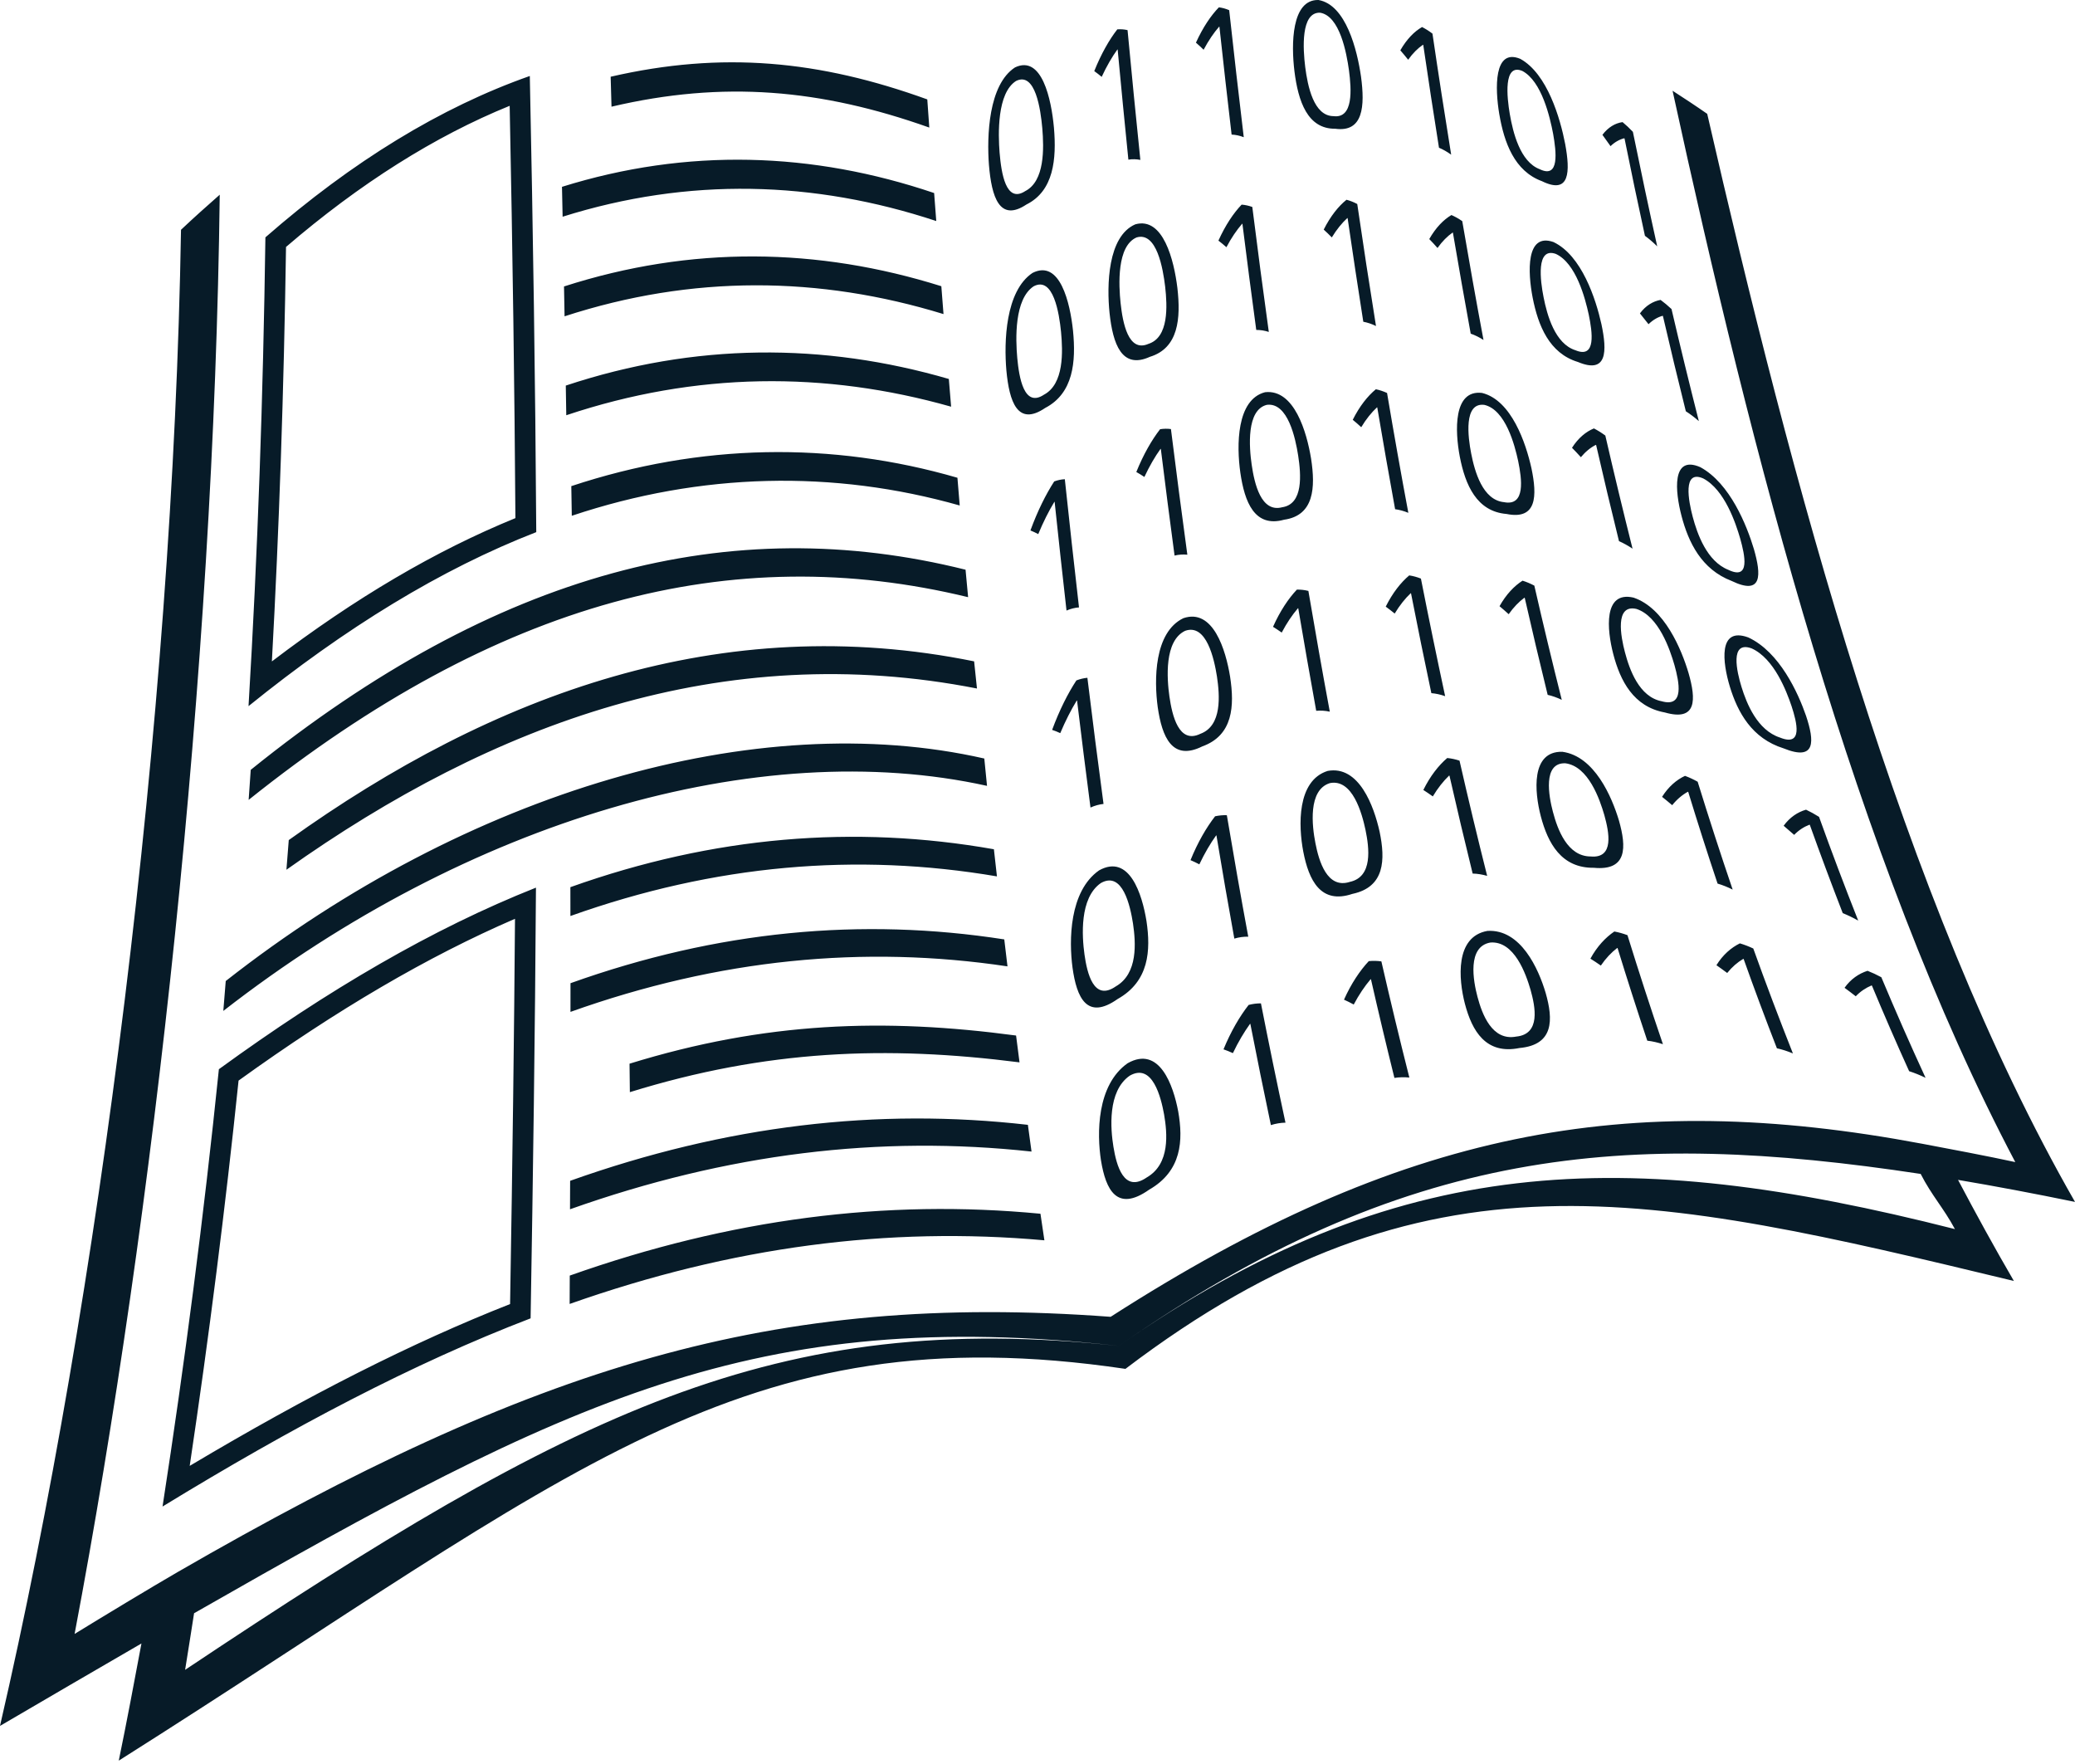 <svg xmlns="http://www.w3.org/2000/svg" width="100%" height="100%" viewBox="0 0 300 255"><path fill="#071b28" d="M142.98 23.845c.38 4.594 1.512 8.312 5.416 5.72 3.955-1.97 4.37-6.563 3.98-11.118-.376-4.1-1.74-10.56-5.632-8.7-3.84 2.502-4.08 9.932-3.764 14.098zm1.54-1.77c-.214-2.71-.376-8.613 2.378-10.37 2.795-1.384 3.557 4.142 3.795 6.827.246 2.922.365 7.648-2.465 9.094-2.795 1.816-3.463-2.605-3.707-5.55zm18.5-17.72c-.487-.116-.98-.15-1.48-.112-1.158 1.484-2.322 3.516-3.334 6.035.346.246.7.52 1.074.832.717-1.547 1.488-2.87 2.268-3.953.012 0 .03 0 .04-.002.5 5.326 1.013 10.64 1.552 15.924.576-.095 1.158-.077 1.73.034-.64-6.218-1.26-12.476-1.85-18.758zm14.694-2.883c-.492-.213-.988-.35-1.49-.412-1.154 1.188-2.312 2.898-3.318 5.11.365.304.73.647 1.11 1.022.714-1.344 1.474-2.455 2.245-3.336.013.004.024 0 .04.006.566 5.22 1.156 10.424 1.762 15.594.588.025 1.178.152 1.758.38-.733-6.093-1.432-12.21-2.106-18.364zm9.436 8.845c.545 4.332 1.887 8.332 5.89 8.293 4.073.56 4.306-3.27 3.735-7.523C196.222 7.232 194.6.69 190.625 0c-3.918-.104-3.958 6.4-3.475 10.317zm1.553-.66c-.318-2.545-.666-7.914 2.146-7.82 2.85.453 3.835 5.812 4.183 8.33.36 2.738.668 6.998-2.238 6.623-2.872-.016-3.74-4.367-4.092-7.133zM207.1 4.86c-.497-.383-1-.695-1.5-.95-1.104.626-2.214 1.74-3.144 3.366.36.414.746.87 1.135 1.36.67-.946 1.4-1.663 2.138-2.163.014.008.03.01.043.023.73 4.977 1.487 9.924 2.274 14.86.578.24 1.178.583 1.762 1.003-.935-5.8-1.844-11.63-2.705-17.5zm9.667 11.65c.703 4.118 2.19 8.226 6.16 9.68 4.055 1.985 4.106-1.356 3.362-5.388-.708-3.66-2.576-10.152-6.494-12.297-3.847-1.586-3.652 4.28-3.03 8.004zm1.518-.01c-.41-2.417-.965-7.407 1.81-6.245 2.815 1.496 3.993 6.684 4.452 9.078.46 2.598.95 6.53-1.936 5.127-2.843-1.076-3.868-5.33-4.325-7.96zm17.795 2.556c-.498-.527-1-.992-1.494-1.404-1.055.148-2.072.732-2.91 1.838.373.512.766 1.062 1.172 1.637.613-.594 1.287-.96 1.98-1.14l.044.034c.95 4.716 1.93 9.4 2.95 14.067.587.424 1.187.94 1.776 1.523-1.215-5.484-2.385-11-3.518-16.554zM145.5 53.544c.42 4.52 1.615 8.148 5.617 5.426 4.074-2.125 4.46-6.676 4.018-11.16-.424-4.033-1.883-10.365-5.86-8.355-3.93 2.63-4.13 9.98-3.775 14.09zm1.572-1.82c-.238-2.672-.45-8.482 2.377-10.34 2.853-1.488 3.688 3.938 3.952 6.576.275 2.883.44 7.55-2.467 9.096-2.875 1.916-3.596-2.436-3.863-5.332zm13.347-6.45c.48 4.438 1.757 8.164 5.835 6.305 4.14-1.265 4.475-5.56 3.97-9.956-.483-3.96-2.036-10.334-6.09-9.193-4 1.75-4.13 8.813-3.716 12.844zm1.595-1.445c-.28-2.622-.56-8.278 2.316-9.507 2.91-.86 3.815 4.52 4.126 7.117.316 2.82.54 7.334-2.418 8.27-2.92 1.283-3.716-3.045-4.023-5.88zm19.04-13.91c-.51-.185-1.028-.298-1.542-.337-1.176 1.227-2.344 2.965-3.355 5.203.38.28.756.604 1.156.953.71-1.353 1.488-2.48 2.273-3.392.008 0 .027-.004.04 0 .642 5.145 1.31 10.256 2 15.348.605 0 1.214.09 1.815.29-.835-5.987-1.624-12.008-2.386-18.067zm15.175-.427c-.52-.277-1.037-.48-1.555-.615-1.168.938-2.316 2.373-3.295 4.314.377.34.77.72 1.172 1.13.703-1.157 1.467-2.085 2.24-2.798.012 0 .03.012.043.008.732 5.02 1.486 10.014 2.268 14.98.61.115 1.227.316 1.836.62-.944-5.842-1.845-11.725-2.71-17.64zm15.178 2.473c-.518-.363-1.045-.652-1.562-.88-1.14.673-2.264 1.82-3.205 3.474.388.395.784.824 1.192 1.29.684-.964 1.428-1.7 2.182-2.23l.043.01c.828 4.892 1.693 9.757 2.574 14.605.612.21 1.24.52 1.85.912-1.07-5.7-2.088-11.425-3.072-17.18zm10.183 11.07c.794 4.047 2.405 8.037 6.543 9.293 4.24 1.776 4.236-1.526 3.396-5.48-.8-3.588-2.84-9.92-6.935-11.86-4.006-1.4-3.713 4.398-3.004 8.046zm1.576-.074c-.473-2.37-1.117-7.277 1.768-6.258 2.938 1.348 4.25 6.426 4.764 8.775.52 2.538 1.1 6.41-1.922 5.155-2.962-.94-4.103-5.087-4.61-7.673zm18.498 1.715c-.527-.496-1.062-.94-1.58-1.322-1.086.193-2.14.812-2.986 1.95.4.493.81 1.013 1.242 1.563.623-.61 1.318-1.016 2.037-1.215.014.008.033.023.045.033 1.068 4.615 2.17 9.2 3.312 13.768.62.395 1.25.87 1.88 1.422-1.362-5.363-2.682-10.764-3.95-16.2zM153.95 69.274c-.51.023-1.02.13-1.534.32-1.197 1.848-2.395 4.238-3.438 7.086.367.152.744.324 1.13.527.737-1.773 1.526-3.338 2.327-4.654.016-.012.033-.02.04-.023.558 5.27 1.126 10.508 1.72 15.73.6-.26 1.21-.41 1.805-.456-.706-6.15-1.393-12.32-2.05-18.53zm15.342-7.25c-.518-.068-1.045-.062-1.57.025-1.205 1.552-2.404 3.634-3.436 6.183.38.21.766.45 1.166.717.734-1.572 1.53-2.938 2.33-4.05.014-.007.033-.02.047-.01.638 5.16 1.3 10.306 1.987 15.423.617-.15 1.236-.186 1.848-.125-.822-6.023-1.613-12.078-2.373-18.164zm10.032 6.293c.615 4.28 2.07 7.998 6.328 6.812 4.338-.614 4.553-4.626 3.898-8.845-.623-3.812-2.422-10.055-6.646-9.588-4.156 1.066-4.13 7.74-3.58 11.62zm1.642-1.132c-.365-2.523-.79-7.93 2.195-8.664 3.036-.382 4.136 4.84 4.526 7.337.414 2.71.78 7.012-2.314 7.47-3.05.807-4.01-3.408-4.406-6.142zm19.57-10.377c-.54-.244-1.08-.428-1.618-.537-1.19.983-2.36 2.456-3.34 4.415.395.324.81.68 1.227 1.07.71-1.18 1.484-2.133 2.275-2.867.016-.004.025.004.04.004.833 4.93 1.694 9.836 2.583 14.717.633.083 1.277.263 1.912.524-1.073-5.735-2.098-11.508-3.078-17.326zm10.52 9.214c.79 4.08 2.438 7.916 6.748 8.275 4.416.895 4.445-2.613 3.61-6.605-.804-3.617-2.876-9.834-7.142-10.89-4.185-.504-3.92 5.535-3.216 9.22zm1.645-.46c-.47-2.395-1.11-7.415 1.905-7.034 3.06.715 4.385 5.777 4.893 8.145.523 2.568 1.09 6.535-2.055 5.918-3.084-.304-4.233-4.42-4.742-7.027zm19.394-2.6c-.555-.406-1.104-.75-1.652-1.03-1.148.468-2.262 1.382-3.166 2.8.412.416.848.875 1.283 1.36.665-.802 1.4-1.395 2.16-1.78.013.004.03.014.046.023 1.064 4.658 2.168 9.29 3.305 13.896.65.278 1.306.65 1.96 1.083-1.36-5.41-2.675-10.863-3.936-16.35zM243.11 74.58c1.01 3.843 2.886 7.728 7.237 9.397 4.48 2.158 4.3-.877 3.227-4.61-1.02-3.403-3.445-9.497-7.746-11.835-4.195-1.828-3.63 3.578-2.717 7.047zm1.62.132c-.6-2.258-1.5-6.88 1.523-5.547 3.098 1.63 4.7 6.475 5.344 8.695.676 2.412 1.48 6.045-1.713 4.516-3.116-1.236-4.503-5.213-5.154-7.664zM157.212 97.98c-.525.048-1.062.175-1.59.38-1.23 1.875-2.45 4.293-3.508 7.15.377.123.77.28 1.176.47.752-1.78 1.56-3.362 2.38-4.702.02-.004.03-.008.048-.02.625 5.188 1.275 10.352 1.943 15.48.622-.283 1.26-.457 1.886-.523-.814-6.044-1.586-12.122-2.334-18.236zm10.17 4.244c.62 4.305 2.088 7.846 6.447 5.672 4.438-1.598 4.67-5.828 4.015-10.076-.62-3.83-2.44-9.926-6.754-8.457-4.247 2.048-4.24 8.962-3.708 12.86zm1.69-1.545c-.357-2.54-.777-8.034 2.273-9.49 3.092-1.093 4.203 4.09 4.6 6.603.406 2.727.764 7.123-2.4 8.287-3.118 1.52-4.077-2.65-4.473-5.4zm20.092-15.257c-.553-.14-1.11-.2-1.662-.19-1.227 1.3-2.434 3.104-3.45 5.378.405.247.82.528 1.257.833.73-1.387 1.528-2.562 2.345-3.516.014.004.03 0 .043-.004.842 4.96 1.703 9.902 2.598 14.828.656-.058 1.312-.017 1.965.126-1.077-5.785-2.102-11.602-3.096-17.453zm16.27-1.783c-.56-.22-1.124-.377-1.69-.46-1.214 1.02-2.41 2.532-3.397 4.513.412.305.848.635 1.297 1 .717-1.19 1.506-2.174 2.312-2.936.014-.002.03.002.045.004.946 4.843 1.93 9.65 2.942 14.44.662.055 1.334.203 1.994.438-1.21-5.63-2.38-11.293-3.503-16.998zm16.398 1.017c-.568-.3-1.143-.54-1.707-.715-1.203.766-2.373 1.988-3.326 3.69.427.353.87.743 1.325 1.155.705-1.004 1.475-1.795 2.27-2.38.017 0 .03.007.048.01 1.066 4.7 2.176 9.38 3.318 14.03.677.152 1.353.393 2.037.72-1.374-5.463-2.7-10.965-3.965-16.51zm11.408 9.88c1.01 3.882 2.922 7.628 7.455 8.456 4.672 1.338 4.52-1.89 3.44-5.674-1.017-3.425-3.478-9.42-7.968-10.93-4.382-.998-3.84 4.646-2.927 8.146zm1.698-.224c-.61-2.275-1.5-7.008 1.654-6.287 3.227 1.047 4.854 5.88 5.502 8.13.676 2.435 1.47 6.16-1.86 5.216-3.248-.633-4.644-4.582-5.296-7.06zm15.154 4.928c1.146 3.753 3.19 7.505 7.773 8.94 4.727 1.918 4.46-1.082 3.246-4.715-1.144-3.31-3.823-9.22-8.347-11.32-4.413-1.61-3.7 3.708-2.67 7.096zm1.69.054c-.677-2.195-1.726-6.73 1.47-5.562 3.25 1.465 5.035 6.176 5.77 8.344.77 2.354 1.69 5.904-1.675 4.545-3.286-1.068-4.827-4.933-5.564-7.326zm-96.718 40.59c.598 4.318 2.072 7.67 6.525 4.53 4.544-2.554 4.806-7.003 4.167-11.274-.623-3.844-2.45-9.762-6.852-7.322-4.33 3.035-4.364 10.148-3.84 14.066zm1.725-1.942c-.353-2.555-.743-8.133 2.372-10.29 3.156-1.79 4.256 3.347 4.648 5.86.402 2.744.744 7.23-2.492 9.082-3.195 2.208-4.143-1.896-4.53-4.652zm20.586-20.097c-.56-.023-1.135.035-1.697.154-1.265 1.628-2.51 3.767-3.556 6.343.41.176.836.37 1.277.605.763-1.604 1.585-3.006 2.42-4.17.02-.002.028-.008.052-.012.826 4.994 1.69 9.97 2.586 14.918.668-.2 1.344-.293 2.014-.277-1.082-5.824-2.107-11.676-3.096-17.562zm11.053 5.275c.802 4.137 2.51 7.64 7.095 6.1 4.7-.988 4.783-4.93 3.938-8.992-.816-3.672-2.97-9.62-7.508-8.785-4.46 1.406-4.24 7.93-3.526 11.677zm1.75-1.254c-.478-2.432-1.105-7.682 2.1-8.662 3.27-.648 4.632 4.363 5.144 6.762.537 2.62 1.088 6.79-2.26 7.516-3.284 1.062-4.473-2.973-4.985-5.616zm20.837-11.908c-.59-.195-1.186-.322-1.775-.38-1.246 1.063-2.465 2.61-3.455 4.62.443.283.896.592 1.37.93.726-1.215 1.53-2.217 2.358-3.012.018.004.03.006.047.006 1.08 4.746 2.197 9.46 3.355 14.16.688.012 1.396.133 2.098.332-1.392-5.517-2.724-11.064-3.998-16.656zm11.75 8.035c1.03 3.914 2.977 7.512 7.674 7.453 4.843.46 4.714-2.977 3.636-6.8-1.033-3.454-3.54-9.34-8.2-9.97-4.552-.103-4.03 5.782-3.11 9.317zm1.76-.605c-.61-2.293-1.496-7.145 1.774-7.05 3.35.407 4.997 5.23 5.655 7.497.682 2.463 1.467 6.287-1.977 5.975-3.37-.004-4.79-3.918-5.45-6.422zm20.92-4.383c-.607-.34-1.227-.627-1.83-.848-1.227.568-2.395 1.572-3.316 3.033.47.377.968.78 1.464 1.207.682-.844 1.453-1.492 2.268-1.943.01.006.03.012.05.02 1.36 4.445 2.772 8.87 4.245 13.258.713.205 1.45.5 2.182.867-1.76-5.158-3.44-10.355-5.063-15.595zm17.55 5.08c-.636-.4-1.265-.748-1.882-1.037-1.21.344-2.352 1.105-3.236 2.322.485.408.99.85 1.52 1.318.66-.68 1.42-1.168 2.212-1.47.016.005.035.013.05.02 1.536 4.29 3.124 8.543 4.763 12.766.73.29 1.48.648 2.238 1.082-1.962-4.956-3.85-9.944-5.665-15zM159.18 167.757c.694 4.24 2.294 7.508 6.948 4.23 4.746-2.714 4.95-7.128 4.215-11.325-.713-3.78-2.717-9.562-7.31-6.965-4.5 3.167-4.448 10.208-3.854 14.06zm1.796-1.994c-.408-2.506-.89-8.012 2.354-10.262 3.297-1.903 4.523 3.134 4.973 5.605.46 2.697.896 7.127-2.49 9.092-3.333 2.312-4.396-1.72-4.837-4.434zm21.328-20.72c-.592 0-1.193.073-1.777.228-1.297 1.66-2.568 3.825-3.635 6.42.44.15.893.335 1.36.546.77-1.62 1.614-3.03 2.472-4.227.016-.005.03-.005.047-.01.956 4.903 1.948 9.786 2.972 14.642.7-.22 1.406-.34 2.11-.352-1.233-5.723-2.413-11.465-3.548-17.246zm17.412-6.067c-.607-.086-1.213-.1-1.82-.037-1.29 1.378-2.55 3.26-3.584 5.573.46.2.926.438 1.408.7.756-1.425 1.582-2.647 2.438-3.653.016 0 .035-.002.05-.008 1.09 4.79 2.22 9.543 3.394 14.27.713-.11 1.438-.126 2.16-.052-1.41-5.554-2.757-11.164-4.046-16.794zm12.076 6.123c1.035 3.948 3.035 7.384 7.89 6.4 4.995-.454 4.89-4.106 3.786-7.966-1.037-3.498-3.602-9.252-8.416-8.963-4.705.83-4.185 6.958-3.26 10.53zm1.823-.99c-.62-2.32-1.516-7.29 1.875-7.86 3.453-.25 5.127 4.548 5.795 6.837.693 2.484 1.482 6.418-2.078 6.76-3.477.666-4.924-3.217-5.592-5.737zm21.68-8.922c-.633-.238-1.266-.414-1.896-.53-1.274.862-2.5 2.163-3.46 3.925.488.3.99.64 1.508 1 .715-1.05 1.52-1.898 2.367-2.543.014 0 .03 0 .05.008 1.38 4.492 2.817 8.96 4.296 13.393.74.085 1.5.257 2.263.507-1.78-5.212-3.485-10.462-5.128-15.76zm18.19 1.926c-.647-.305-1.306-.555-1.937-.742-1.27.625-2.465 1.66-3.39 3.158.5.354 1.02.72 1.558 1.123.697-.867 1.484-1.547 2.316-2.035.023.006.04.012.06.012 1.544 4.342 3.145 8.637 4.81 12.91.754.166 1.533.416 2.314.744-1.984-5.01-3.896-10.06-5.73-15.17zM272 141.267c-.678-.367-1.344-.676-1.994-.93-1.264.402-2.438 1.205-3.324 2.457.52.38 1.064.79 1.62 1.227.677-.71 1.458-1.222 2.28-1.567.016.01.04.018.06.03 1.733 4.147 3.52 8.272 5.378 12.364.768.244 1.572.57 2.375.957-2.213-4.795-4.34-9.643-6.395-14.537zm-111.426 49.09c42.08-27.032 74.583-33.048 117.368-25.013 3.49.654 9.72 1.836 13.424 2.645-23.172-43.884-38.217-102.81-49.55-154.872 1.67 1.078 3.34 2.176 5.01 3.34 12.095 52.707 28.08 113.5 53.177 157.29-5.872-1.208-11.49-2.27-16.913-3.185 2.602 4.928 5.277 9.81 8.074 14.613-52.683-12.7-84.996-20.29-128.45 12.707-55.66-8.242-80.037 15.23-145.543 56.633 1.153-5.584 2.214-11.264 3.28-16.936C14.012 241.302 7.23 245.267 0 249.493c14.354-62.14 25.01-145.62 26.17-216.277 1.86-1.758 3.735-3.43 5.6-5.07-.837 68.96-9.432 146.98-20.983 208.05 3.84-2.362 11.213-6.815 14.874-8.93 51.726-29.87 86.1-40.53 134.912-36.91zm1.185 4.2c-52.51-5.8-79.683 7.765-133.7 38.65-.442 2.722-.838 5.46-1.295 8.18 56.128-37.45 85.36-52.15 134.995-46.83zm.006 0c40.203-28.034 73.05-29.024 120.875-16.882-1.676-3.107-3.344-4.83-4.953-7.975-42.61-6.465-74.502-3.988-115.922 24.856zM134.066 14.37c.096 1.36.195 2.713.29 4.07-15.655-5.562-29.77-6.818-45.946-3.018-.038-1.443-.082-2.885-.123-4.33 16.12-3.718 30.185-2.366 45.78 3.278zm.99 13.535c.1 1.352.205 2.7.307 4.047-17.648-5.842-35.822-6.355-54.02-.625-.032-1.44-.062-2.878-.092-4.32 18.128-5.66 36.24-5.048 53.806.897zm1.04 13.47c.106 1.34.212 2.685.315 4.028-17.927-5.504-36.327-5.693-54.787.322-.02-1.44-.053-2.877-.08-4.316 18.38-5.923 36.708-5.636 54.554-.034zm1.085 13.407c.112 1.336.224 2.678.33 4.008-18.233-5.168-36.894-5.033-55.64 1.236-.024-1.434-.05-2.863-.07-4.287 18.658-6.194 37.24-6.227 55.38-.956zm1.243 14.28c.11 1.337.223 2.68.33 4.01-18.234-5.17-37.34-4.782-56.086 1.487-.024-1.433-.05-2.862-.07-4.286 18.658-6.195 37.686-6.48 55.826-1.21zm1.174 13.294c.12 1.33.246 2.65.37 3.97-34.157-8.292-68.065.528-104.02 29.302l.302-4.34c35.63-28.75 69.402-37.404 103.347-28.932zm2.71 27.293c.134 1.32.267 2.642.394 3.952-33.084-7.304-75.04 5.003-110.416 32.535.118-1.44.234-2.88.35-4.322 35.04-27.502 76.79-39.644 109.674-32.164zm-1.472-14.046c.137 1.305.273 2.62.412 3.926-36.683-7.198-69.878 4.926-99.838 26.2.114-1.43.23-2.856.338-4.29 29.63-21.217 62.614-33.237 99.087-25.836zm2.86 27.163c.145 1.31.295 2.615.44 3.922-20.278-3.452-40.76-1.73-61.667 5.728.003-1.39-.005-2.783-.005-4.17 20.75-7.4 41.097-9.032 61.232-5.48zm1.5 13.03c.152 1.302.31 2.605.465 3.9-20.777-3.106-41.723-1.083-63.183 6.58-.002-1.378 0-2.765.003-4.147 21.283-7.61 42.086-9.54 62.715-6.332zm1.707 13.9c.166 1.302.334 2.585.498 3.876-19.22-2.45-36.555-1.818-56.337 4.307-.017-1.37-.033-2.742-.047-4.115 19.622-6.06 36.814-6.618 55.886-4.07zm1.707 12.91c.173 1.286.35 2.575.526 3.862-21.926-2.39-43.965.255-66.726 8.343.006-1.37.01-2.738.018-4.115 22.556-8.03 44.423-10.586 66.18-8.092zm1.817 12.85c.19 1.278.383 2.56.568 3.84-22.547-2.026-45.174.913-68.637 9.2.003-1.367.008-2.732.017-4.1 23.244-8.234 45.69-11.084 68.052-8.94zm-76.74-160.16c.432 21.384.705 40.946.83 59.602-11.563 4.72-23.145 11.533-35.21 20.715 1.05-19.128 1.737-39.243 2.045-59.914 10.664-9.16 21.52-16.01 32.335-20.403m2.912-4.312c-12.846 4.52-25.643 12.332-38.228 23.328-.324 23.027-1.11 45.598-2.44 67.766 14.015-11.33 27.836-19.808 41.6-25.153-.135-21.653-.465-43.617-.933-65.942zM74.457 132.82c-.122 16.515-.35 34.396-.71 55.69-14.112 5.562-29 13.078-46.32 23.395 2.793-18.707 5.166-37.407 7.064-55.696 14.24-10.265 27.37-17.95 39.966-23.39m3.03-4.503c-14.93 5.918-30.076 14.785-45.842 26.248C29.45 175.948 26.71 197 23.5 217.78c18.72-11.445 36.217-20.684 53.214-27.203.35-20.51.643-41.252.775-62.26z"/></svg>
